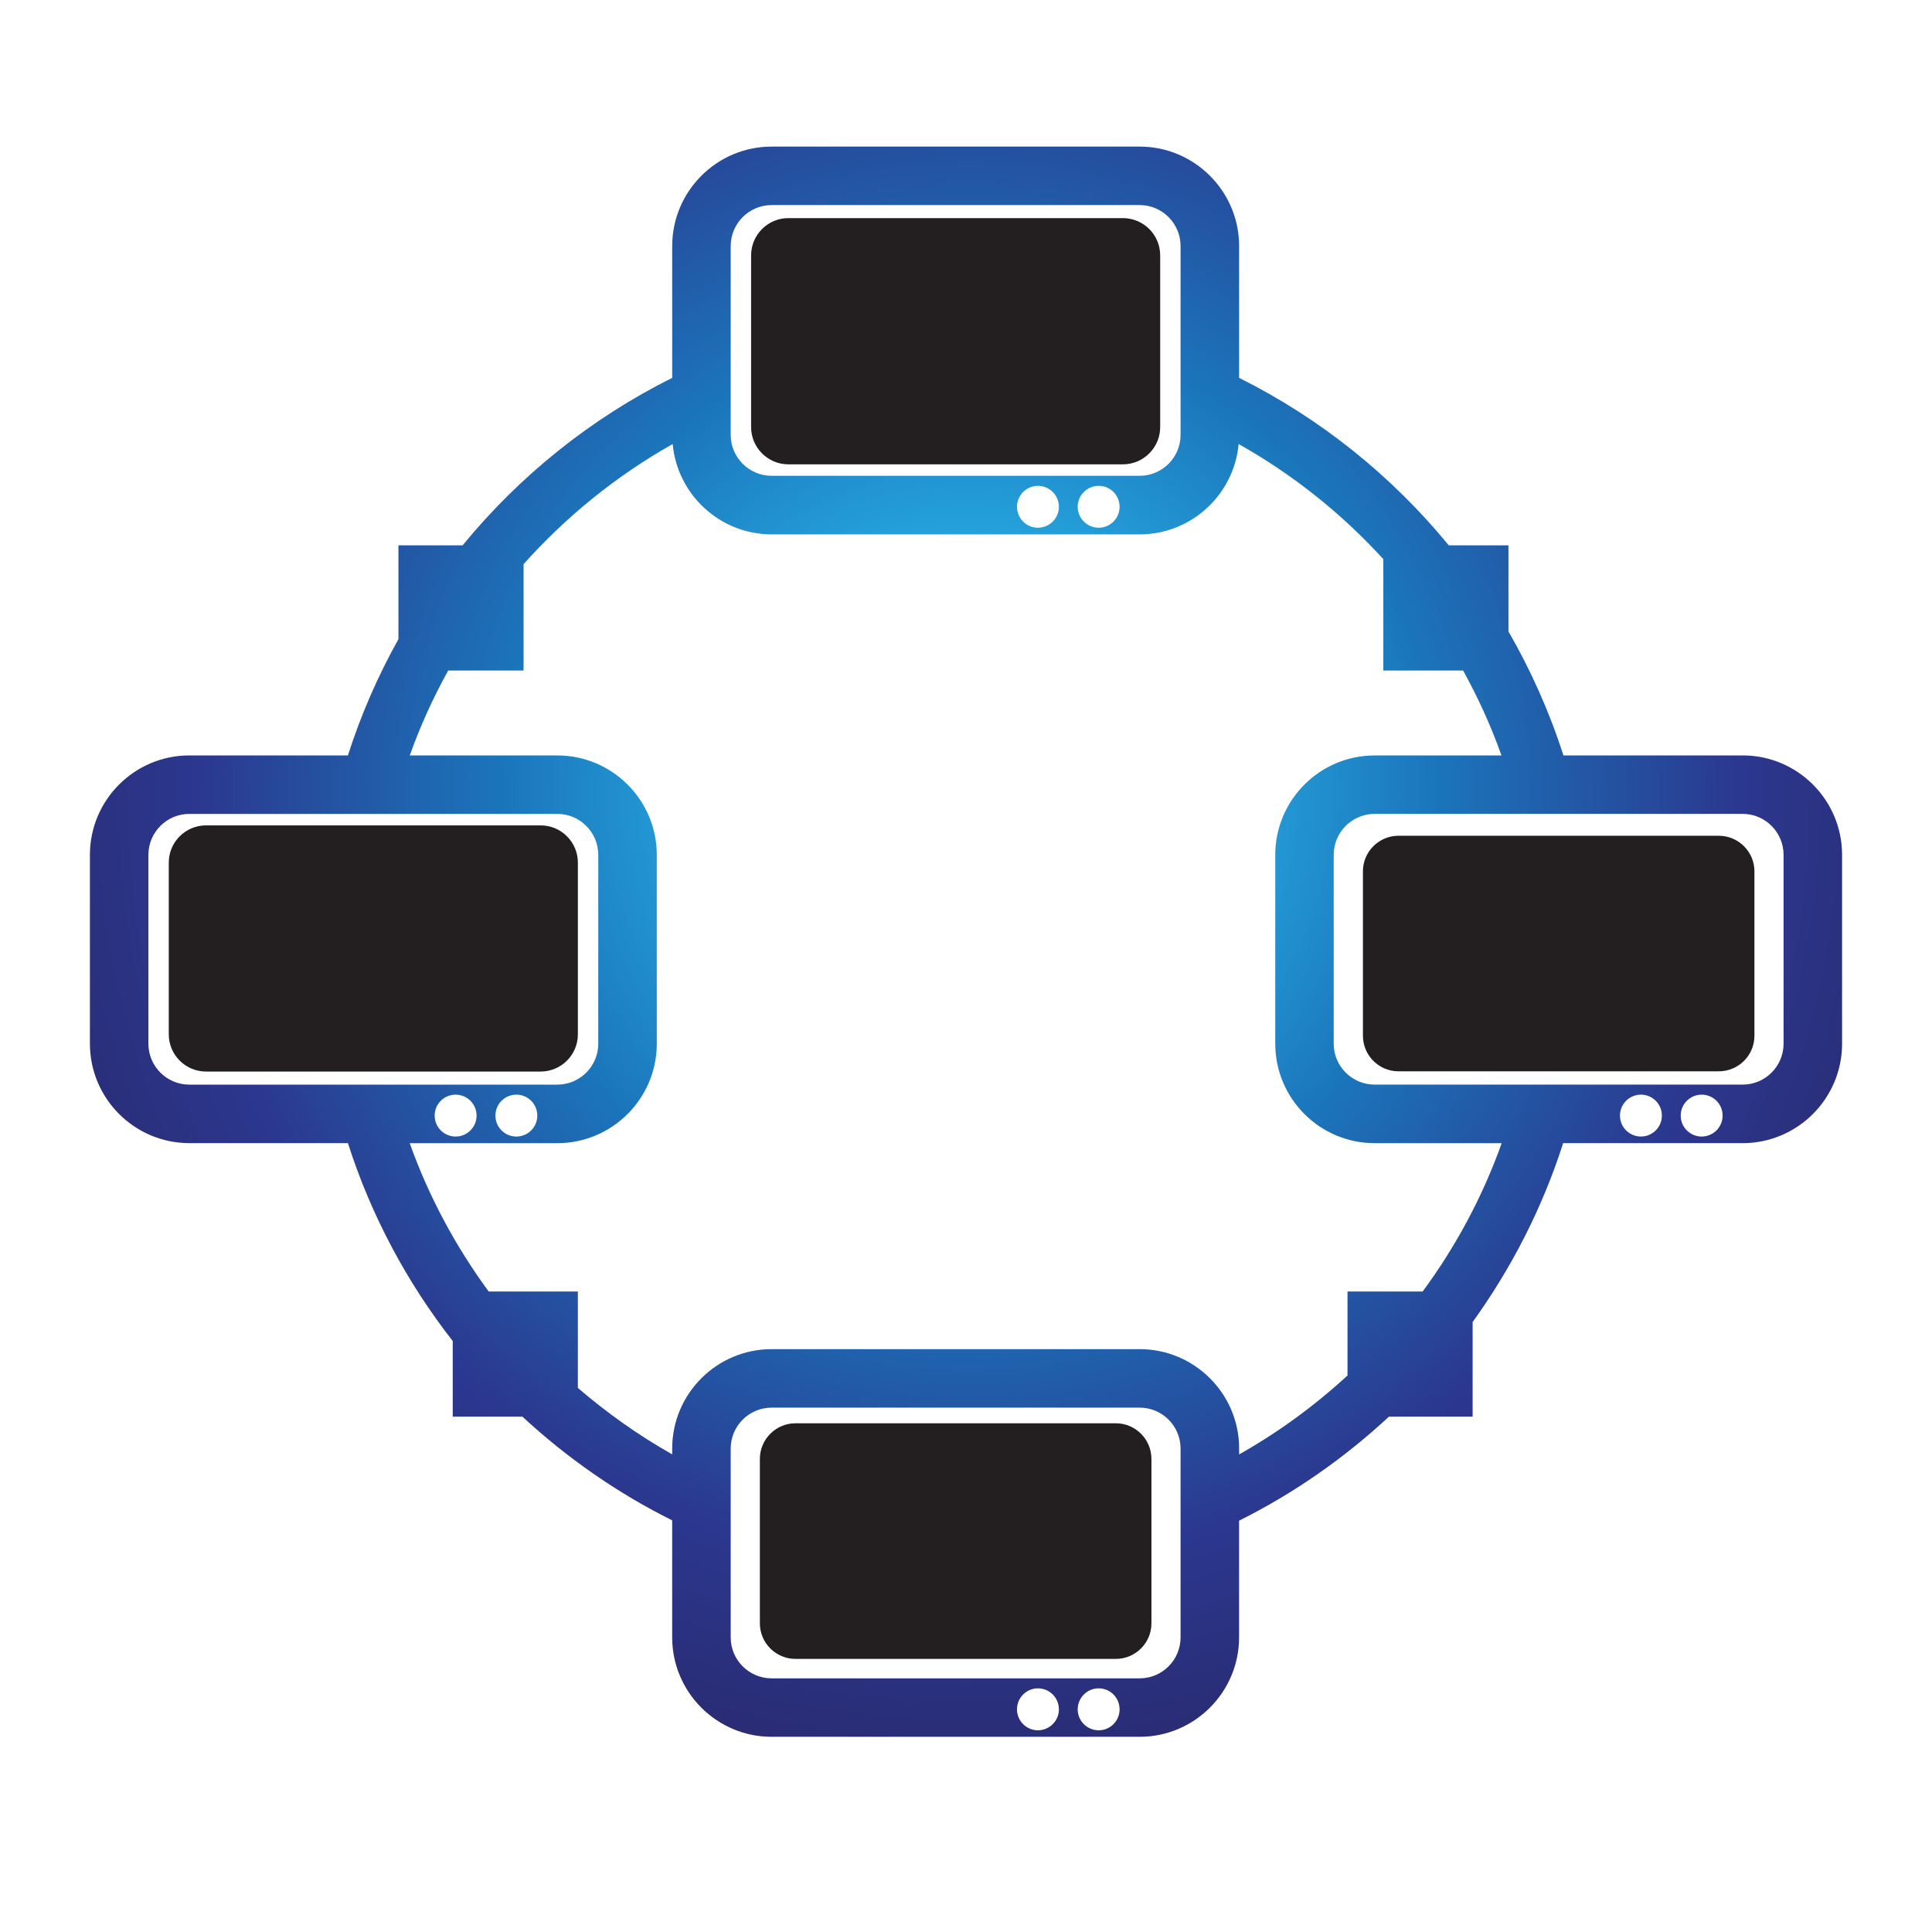 <?xml version="1.0" encoding="utf-8"?>
<!-- Generator: Adobe Illustrator 16.0.0, SVG Export Plug-In . SVG Version: 6.00 Build 0)  -->
<!DOCTYPE svg PUBLIC "-//W3C//DTD SVG 1.1//EN" "http://www.w3.org/Graphics/SVG/1.1/DTD/svg11.dtd">
<svg version="1.1" id="Layer_1" xmlns="http://www.w3.org/2000/svg" xmlns:xlink="http://www.w3.org/1999/xlink" x="0px" y="0px"
	 width="100px" height="100px" viewBox="0 0 100 100" enable-background="new 0 0 100 100" xml:space="preserve">
<g>
	<defs>
		<filter id="Adobe_OpacityMaskFilter" filterUnits="userSpaceOnUse" x="38.877" y="11.291" width="21.174" height="12.743">
			<feFlood  style="flood-color:white;flood-opacity:1" result="back"/>
			<feBlend  in="SourceGraphic" in2="back" mode="normal"/>
		</filter>
	</defs>
	<mask maskUnits="userSpaceOnUse" x="38.877" y="11.291" width="21.174" height="12.743" id="SVGID_1_">
		<g filter="url(#Adobe_OpacityMaskFilter)">
			<defs>
				<filter id="Adobe_OpacityMaskFilter_1_" filterUnits="userSpaceOnUse" x="38.877" y="11.291" width="21.174" height="12.743">
					<feFlood  style="flood-color:white;flood-opacity:1" result="back"/>
					<feBlend  in="SourceGraphic" in2="back" mode="normal"/>
				</filter>
			</defs>
			<mask maskUnits="userSpaceOnUse" x="38.877" y="11.291" width="21.174" height="12.743" id="SVGID_1_">
				<g filter="url(#Adobe_OpacityMaskFilter_1_)">
				</g>
			</mask>
			<linearGradient id="SVGID_2_" gradientUnits="userSpaceOnUse" x1="49.463" y1="3.349" x2="49.463" y2="25.889">
				<stop  offset="0" style="stop-color:#FFFFFF"/>
				<stop  offset="0.052" style="stop-color:#E8E8E8"/>
				<stop  offset="0.203" style="stop-color:#ABABAB"/>
				<stop  offset="0.353" style="stop-color:#777777"/>
				<stop  offset="0.498" style="stop-color:#4C4C4C"/>
				<stop  offset="0.638" style="stop-color:#2B2B2B"/>
				<stop  offset="0.772" style="stop-color:#131313"/>
				<stop  offset="0.895" style="stop-color:#050505"/>
				<stop  offset="1" style="stop-color:#000000"/>
			</linearGradient>
			<path mask="url(#SVGID_1_)" fill="url(#SVGID_2_)" d="M38.877,13.218c0-1.064,0.865-1.928,1.926-1.928h17.32
				c1.063,0,1.928,0.864,1.928,1.928v8.888c0,1.061-0.864,1.928-1.928,1.928h-17.32c-1.061,0-1.926-0.867-1.926-1.928V13.218z"/>
		</g>
	</mask>
	<linearGradient id="SVGID_3_" gradientUnits="userSpaceOnUse" x1="49.463" y1="3.349" x2="49.463" y2="25.889">
		<stop  offset="0" style="stop-color:#231F20"/>
		<stop  offset="1" style="stop-color:#231F20"/>
	</linearGradient>
	<path fill="url(#SVGID_3_)" d="M38.877,13.218c0-1.064,0.865-1.928,1.926-1.928h17.32c1.063,0,1.928,0.864,1.928,1.928v8.888
		c0,1.061-0.864,1.928-1.928,1.928h-17.32c-1.061,0-1.926-0.867-1.926-1.928V13.218z"/>
	<defs>
		<filter id="Adobe_OpacityMaskFilter_2_" filterUnits="userSpaceOnUse" x="8.736" y="42.723" width="21.174" height="12.74">
			<feFlood  style="flood-color:white;flood-opacity:1" result="back"/>
			<feBlend  in="SourceGraphic" in2="back" mode="normal"/>
		</filter>
	</defs>
	<mask maskUnits="userSpaceOnUse" x="8.736" y="42.723" width="21.174" height="12.74" id="SVGID_4_">
		<g filter="url(#Adobe_OpacityMaskFilter_2_)">
			<defs>
				<filter id="Adobe_OpacityMaskFilter_3_" filterUnits="userSpaceOnUse" x="8.736" y="42.723" width="21.174" height="12.74">
					<feFlood  style="flood-color:white;flood-opacity:1" result="back"/>
					<feBlend  in="SourceGraphic" in2="back" mode="normal"/>
				</filter>
			</defs>
			<mask maskUnits="userSpaceOnUse" x="8.736" y="42.723" width="21.174" height="12.74" id="SVGID_4_">
				<g filter="url(#Adobe_OpacityMaskFilter_3_)">
				</g>
			</mask>
			<linearGradient id="SVGID_5_" gradientUnits="userSpaceOnUse" x1="19.324" y1="34.783" x2="19.324" y2="57.319">
				<stop  offset="0" style="stop-color:#FFFFFF"/>
				<stop  offset="0.052" style="stop-color:#E8E8E8"/>
				<stop  offset="0.203" style="stop-color:#ABABAB"/>
				<stop  offset="0.353" style="stop-color:#777777"/>
				<stop  offset="0.498" style="stop-color:#4C4C4C"/>
				<stop  offset="0.638" style="stop-color:#2B2B2B"/>
				<stop  offset="0.772" style="stop-color:#131313"/>
				<stop  offset="0.895" style="stop-color:#050505"/>
				<stop  offset="1" style="stop-color:#000000"/>
			</linearGradient>
			<path mask="url(#SVGID_4_)" fill="url(#SVGID_5_)" d="M8.736,44.65c0-1.064,0.864-1.928,1.928-1.928h17.321
				c1.062,0,1.926,0.863,1.926,1.928v8.887c0,1.062-0.864,1.926-1.926,1.926H10.664c-1.063,0-1.928-0.864-1.928-1.926V44.65z"/>
		</g>
	</mask>
	<linearGradient id="SVGID_6_" gradientUnits="userSpaceOnUse" x1="19.324" y1="34.783" x2="19.324" y2="57.319">
		<stop  offset="0" style="stop-color:#231F20"/>
		<stop  offset="1" style="stop-color:#231F20"/>
	</linearGradient>
	<path fill="url(#SVGID_6_)" d="M8.736,44.65c0-1.064,0.864-1.928,1.928-1.928h17.321c1.062,0,1.926,0.863,1.926,1.928v8.887
		c0,1.062-0.864,1.926-1.926,1.926H10.664c-1.063,0-1.928-0.864-1.928-1.926V44.65z"/>
	<defs>
		<filter id="Adobe_OpacityMaskFilter_4_" filterUnits="userSpaceOnUse" x="39.332" y="73.67" width="20.266" height="12.195">
			<feFlood  style="flood-color:white;flood-opacity:1" result="back"/>
			<feBlend  in="SourceGraphic" in2="back" mode="normal"/>
		</filter>
	</defs>
	<mask maskUnits="userSpaceOnUse" x="39.332" y="73.67" width="20.266" height="12.195" id="SVGID_7_">
		<g filter="url(#Adobe_OpacityMaskFilter_4_)">
			<defs>
				<filter id="Adobe_OpacityMaskFilter_5_" filterUnits="userSpaceOnUse" x="39.332" y="73.67" width="20.266" height="12.195">
					<feFlood  style="flood-color:white;flood-opacity:1" result="back"/>
					<feBlend  in="SourceGraphic" in2="back" mode="normal"/>
				</filter>
			</defs>
			<mask maskUnits="userSpaceOnUse" x="39.332" y="73.67" width="20.266" height="12.195" id="SVGID_7_">
				<g filter="url(#Adobe_OpacityMaskFilter_5_)">
				</g>
			</mask>
			<linearGradient id="SVGID_8_" gradientUnits="userSpaceOnUse" x1="49.464" y1="62.788" x2="49.464" y2="87.854">
				<stop  offset="0" style="stop-color:#FFFFFF"/>
				<stop  offset="0.052" style="stop-color:#E8E8E8"/>
				<stop  offset="0.203" style="stop-color:#ABABAB"/>
				<stop  offset="0.353" style="stop-color:#777777"/>
				<stop  offset="0.498" style="stop-color:#4C4C4C"/>
				<stop  offset="0.638" style="stop-color:#2B2B2B"/>
				<stop  offset="0.772" style="stop-color:#131313"/>
				<stop  offset="0.895" style="stop-color:#050505"/>
				<stop  offset="1" style="stop-color:#000000"/>
			</linearGradient>
			<path mask="url(#SVGID_7_)" fill="url(#SVGID_8_)" d="M59.598,84.023c0,1.015-0.826,1.842-1.845,1.842H41.176
				c-1.018,0-1.845-0.827-1.845-1.842v-8.509c0-1.016,0.827-1.845,1.845-1.845h16.577c1.019,0,1.845,0.829,1.845,1.845V84.023z"/>
		</g>
	</mask>
	<linearGradient id="SVGID_9_" gradientUnits="userSpaceOnUse" x1="49.464" y1="62.788" x2="49.464" y2="87.854">
		<stop  offset="0" style="stop-color:#231F20"/>
		<stop  offset="1" style="stop-color:#231F20"/>
	</linearGradient>
	<path fill="url(#SVGID_9_)" d="M59.598,84.023c0,1.015-0.826,1.842-1.845,1.842H41.176c-1.018,0-1.845-0.827-1.845-1.842v-8.509
		c0-1.016,0.827-1.845,1.845-1.845h16.577c1.019,0,1.845,0.829,1.845,1.845V84.023z"/>
	<defs>
		<filter id="Adobe_OpacityMaskFilter_6_" filterUnits="userSpaceOnUse" x="70.545" y="43.259" width="20.264" height="12.192">
			<feFlood  style="flood-color:white;flood-opacity:1" result="back"/>
			<feBlend  in="SourceGraphic" in2="back" mode="normal"/>
		</filter>
	</defs>
	<mask maskUnits="userSpaceOnUse" x="70.545" y="43.259" width="20.264" height="12.192" id="SVGID_10_">
		<g filter="url(#Adobe_OpacityMaskFilter_6_)">
			<defs>
				<filter id="Adobe_OpacityMaskFilter_7_" filterUnits="userSpaceOnUse" x="70.545" y="43.259" width="20.264" height="12.192">
					<feFlood  style="flood-color:white;flood-opacity:1" result="back"/>
					<feBlend  in="SourceGraphic" in2="back" mode="normal"/>
				</filter>
			</defs>
			<mask maskUnits="userSpaceOnUse" x="70.545" y="43.259" width="20.264" height="12.192" id="SVGID_10_">
				<g filter="url(#Adobe_OpacityMaskFilter_7_)">
				</g>
			</mask>
			<linearGradient id="SVGID_11_" gradientUnits="userSpaceOnUse" x1="80.677" y1="33.073" x2="80.677" y2="63.574">
				<stop  offset="0" style="stop-color:#FFFFFF"/>
				<stop  offset="0.052" style="stop-color:#E8E8E8"/>
				<stop  offset="0.203" style="stop-color:#ABABAB"/>
				<stop  offset="0.353" style="stop-color:#777777"/>
				<stop  offset="0.498" style="stop-color:#4C4C4C"/>
				<stop  offset="0.638" style="stop-color:#2B2B2B"/>
				<stop  offset="0.772" style="stop-color:#131313"/>
				<stop  offset="0.895" style="stop-color:#050505"/>
				<stop  offset="1" style="stop-color:#000000"/>
			</linearGradient>
			<path mask="url(#SVGID_10_)" fill="url(#SVGID_11_)" d="M90.809,53.608c0,1.02-0.826,1.843-1.848,1.843H72.386
				c-1.016,0-1.841-0.823-1.841-1.843v-8.507c0-1.016,0.825-1.842,1.841-1.842h16.575c1.021,0,1.848,0.826,1.848,1.842V53.608z"/>
		</g>
	</mask>
	<linearGradient id="SVGID_12_" gradientUnits="userSpaceOnUse" x1="80.677" y1="33.073" x2="80.677" y2="63.574">
		<stop  offset="0" style="stop-color:#231F20"/>
		<stop  offset="1" style="stop-color:#231F20"/>
	</linearGradient>
	<path fill="url(#SVGID_12_)" d="M90.809,53.608c0,1.02-0.826,1.843-1.848,1.843H72.386c-1.016,0-1.841-0.823-1.841-1.843v-8.507
		c0-1.016,0.825-1.842,1.841-1.842h16.575c1.021,0,1.848,0.826,1.848,1.842V53.608z"/>
	<radialGradient id="SVGID_13_" cx="50.14" cy="41.215" r="67.63" gradientUnits="userSpaceOnUse">
		<stop  offset="0" style="stop-color:#00ADEE"/>
		<stop  offset="0.002" style="stop-color:#01ADEE"/>
		<stop  offset="0.061" style="stop-color:#15ABE6"/>
		<stop  offset="0.119" style="stop-color:#22A9E2"/>
		<stop  offset="0.176" style="stop-color:#26A9E0"/>
		<stop  offset="0.358" style="stop-color:#1B75BB"/>
		<stop  offset="0.588" style="stop-color:#2B388F"/>
		<stop  offset="0.812" style="stop-color:#292666"/>
		<stop  offset="1" style="stop-color:#150C46"/>
	</radialGradient>
	<path fill="url(#SVGID_13_)" d="M90.2,39.1h-9.277c-0.723-2.255-1.684-4.4-2.845-6.417v-4.456h-3.09
		c-2.952-3.6-6.647-6.572-10.852-8.669v-6.824c0-2.837-2.311-5.146-5.147-5.146H39.941c-2.839,0-5.148,2.31-5.148,5.146v6.824
		c-4.206,2.097-7.897,5.069-10.849,8.669h-3.321v4.854c-1.06,1.899-1.942,3.913-2.615,6.019H9.8c-2.839,0-5.146,2.309-5.146,5.146
		v9.776c0,2.837,2.308,5.146,5.146,5.146h8.208c1.201,3.749,3.054,7.209,5.426,10.244v3.913h3.606
		c2.306,2.137,4.911,3.953,7.752,5.369v6.057c0,2.837,2.309,5.146,5.148,5.146h19.048c2.837,0,5.147-2.309,5.147-5.146V78.71
		c2.845-1.42,5.449-3.242,7.756-5.384h4.332v-4.897c2.014-2.797,3.614-5.909,4.685-9.26H90.2c2.838,0,5.146-2.31,5.146-5.146v-9.776
		C95.347,41.409,93.038,39.1,90.2,39.1z M37.821,12.734c0-1.167,0.951-2.12,2.12-2.12h19.048c1.167,0,2.117,0.953,2.117,2.12v9.773
		c0,1.17-0.95,2.12-2.117,2.12H39.941c-1.169,0-2.12-0.95-2.12-2.12V12.734z M57.95,26.231c0,0.596-0.481,1.084-1.083,1.084
		c-0.598,0-1.086-0.488-1.086-1.084c0-0.597,0.488-1.084,1.086-1.084C57.469,25.146,57.95,25.634,57.95,26.231z M54.808,26.231
		c0,0.596-0.485,1.084-1.086,1.084c-0.596,0-1.083-0.488-1.083-1.084c0-0.597,0.487-1.084,1.083-1.084
		C54.322,25.146,54.808,25.634,54.808,26.231z M9.8,56.14c-1.169,0-2.119-0.95-2.119-2.117v-9.776c0-1.167,0.95-2.12,2.119-2.12
		h19.046c1.169,0,2.12,0.953,2.12,2.12v9.776c0,1.167-0.951,2.117-2.12,2.117H9.8z M27.811,57.743c0,0.6-0.485,1.084-1.084,1.084
		c-0.6,0-1.084-0.484-1.084-1.084s0.484-1.084,1.084-1.084C27.326,56.659,27.811,57.144,27.811,57.743z M24.667,57.743
		c0,0.6-0.485,1.084-1.084,1.084c-0.599,0-1.085-0.484-1.085-1.084s0.486-1.084,1.085-1.084
		C24.182,56.659,24.667,57.144,24.667,57.743z M53.722,89.56c-0.596,0-1.083-0.487-1.083-1.084c0-0.601,0.487-1.088,1.083-1.088
		c0.601,0,1.086,0.487,1.086,1.088C54.808,89.072,54.322,89.56,53.722,89.56z M56.867,89.56c-0.598,0-1.086-0.487-1.086-1.084
		c0-0.601,0.488-1.088,1.086-1.088c0.602,0,1.083,0.487,1.083,1.088C57.95,89.072,57.469,89.56,56.867,89.56z M61.106,84.752
		c0,1.171-0.95,2.119-2.117,2.119H39.941c-1.169,0-2.12-0.948-2.12-2.119v-9.776c0-1.168,0.951-2.117,2.12-2.117h19.048
		c1.167,0,2.117,0.949,2.117,2.117V84.752z M73.637,66.848h-3.89v4.347c-1.704,1.565-3.581,2.943-5.61,4.085v-0.304
		c0-2.838-2.311-5.145-5.147-5.145H39.941c-2.839,0-5.148,2.307-5.148,5.145v0.301c-1.744-0.983-3.376-2.144-4.883-3.439v-4.989
		h-4.615c-1.709-2.329-3.101-4.908-4.089-7.679h7.641c2.839,0,5.148-2.31,5.148-5.146v-9.776c0-2.837-2.309-5.146-5.148-5.146H21.21
		c0.543-1.529,1.213-2.995,1.988-4.395h3.903v-5.507c2.206-2.47,4.81-4.579,7.717-6.217c0.241,2.62,2.445,4.676,5.124,4.676h19.048
		c2.677,0,4.883-2.06,5.121-4.676c2.808,1.578,5.332,3.594,7.49,5.958v5.766h4.13c0.771,1.4,1.443,2.866,1.985,4.395h-6.563
		c-2.84,0-5.146,2.309-5.146,5.146v9.776c0,2.837,2.306,5.146,5.146,5.146h6.574C76.74,61.939,75.353,64.519,73.637,66.848z
		 M84.934,58.827c-0.597,0-1.085-0.484-1.085-1.084s0.488-1.084,1.085-1.084c0.599,0,1.084,0.484,1.084,1.084
		S85.532,58.827,84.934,58.827z M88.077,58.827c-0.597,0-1.084-0.484-1.084-1.084s0.487-1.084,1.084-1.084
		c0.601,0,1.085,0.484,1.085,1.084S88.678,58.827,88.077,58.827z M92.317,54.022c0,1.167-0.949,2.117-2.117,2.117H71.152
		c-1.17,0-2.12-0.95-2.12-2.117v-9.776c0-1.167,0.95-2.12,2.12-2.12H90.2c1.168,0,2.117,0.953,2.117,2.12V54.022z"/>
</g>
</svg>
